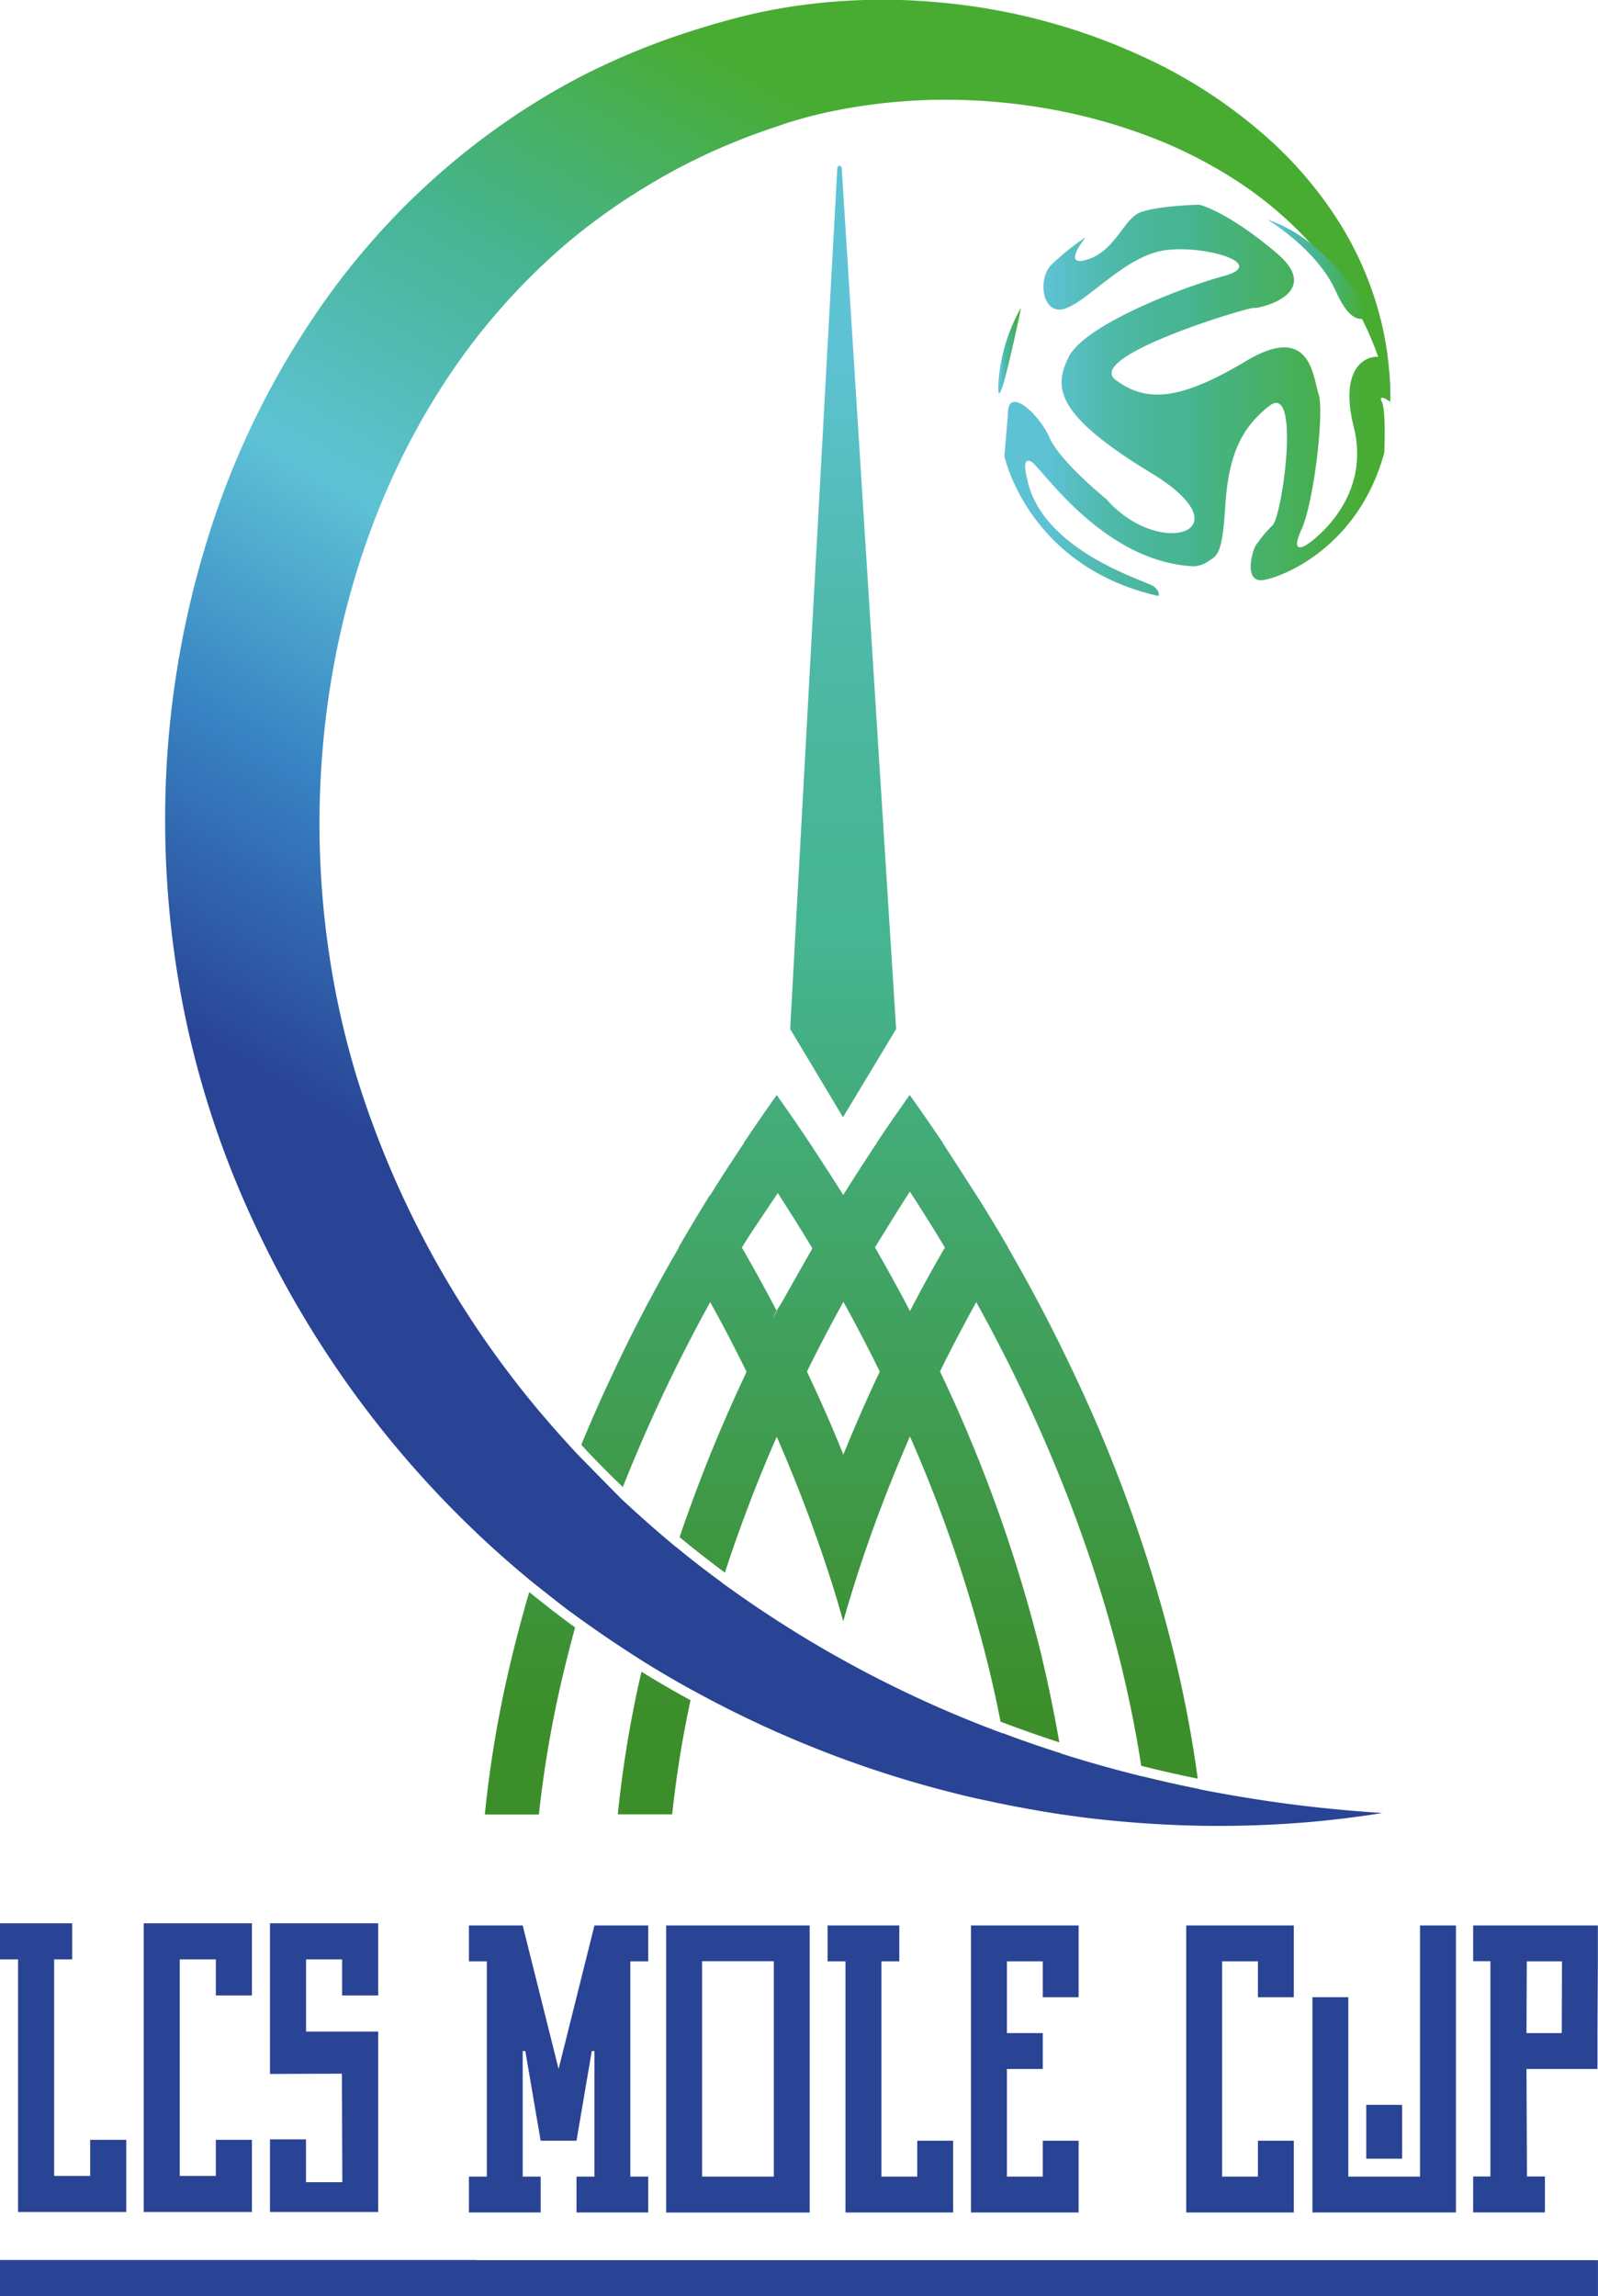 <svg id="Layer_13" data-name="Layer 13" xmlns="http://www.w3.org/2000/svg" xmlns:xlink="http://www.w3.org/1999/xlink" viewBox="0 0 302.58 434.52"><defs><linearGradient id="linear-gradient" x1="308.65" y1="530.2" x2="308.65" y2="218.22" gradientUnits="userSpaceOnUse"><stop offset=".06" stop-color="#3c8e2a"/><stop offset=".5" stop-color="#45b28b"/><stop offset=".53" stop-color="#46b592"/><stop offset=".61" stop-color="#48b697"/><stop offset=".71" stop-color="#4eb9a7"/><stop offset=".82" stop-color="#57bec1"/><stop offset=".89" stop-color="#5ec2d5"/></linearGradient><linearGradient id="linear-gradient-2" x1="250.78" y1="489.8" x2="406.14" y2="220.69" gradientUnits="userSpaceOnUse"><stop offset=".19" stop-color="#294395"/><stop offset=".37" stop-color="#3884c4"/><stop offset=".53" stop-color="#5ec2d5"/><stop offset=".7" stop-color="#46b592"/><stop offset=".87" stop-color="#48ac33"/></linearGradient><linearGradient id="linear-gradient-3" x1="412.21" y1="262.6" x2="339.14" y2="262.6" gradientUnits="userSpaceOnUse"><stop offset=".06" stop-color="#48ac33"/><stop offset=".53" stop-color="#46b592"/><stop offset=".61" stop-color="#48b697"/><stop offset=".71" stop-color="#4eb9a7"/><stop offset=".82" stop-color="#57bec1"/><stop offset=".89" stop-color="#5ec2d5"/></linearGradient><linearGradient id="linear-gradient-4" x1="342.3" y1="253.18" x2="337.99" y2="253.18" xlink:href="#linear-gradient-3"/><linearGradient id="linear-gradient-5" x1="408.39" y1="237.81" x2="388.93" y2="237.81" xlink:href="#linear-gradient-3"/><style>.cls-2{fill:#294395}</style></defs><path d="M270.42 503.21q4.56 2.82 9.29 5.4a203.36 203.36 0 0 0-3.47 21.59h-10.3a216.76 216.76 0 0 1 4.48-26.99Zm6.58-23.58q-3.43 10.42-5.94 20.78c-.06.29-.14.58-.2.87q4.54 2.82 9.26 5.41a241.484 241.484 0 0 1 5.5-20.38q-4.4-3.21-8.62-6.68Zm44.23-85.53q-3.19 4.48-6.21 9-3.28 4.92-6.39 9.89c-2.05 3.29-10.67 18.66-12.59 22-2.31 4 2.1-4 0 0q-3 5.7-5.72 11.46c-.11.25-.24.51-.35.77a291.42 291.42 0 0 0-12.33 30.53q4.19 3.46 8.58 6.71a280.7 280.7 0 0 1 9.82-25.73c1.74-4 3.63-8.07 5.7-12.28s4.41-8.7 6.89-13.19c1.87-3.4 3.86-6.86 6-10.34s4.31-7 6.64-10.6c2-3 4.05-6.1 6.21-9.21a483.3 483.3 0 0 0-6.24-9.01Zm25 106.31a279.89 279.89 0 0 0-18.9-53.22c-.13-.26-.24-.52-.36-.77-1.82-3.84-3.71-7.66-5.71-11.46q-3.17-6.06-6.64-12.07-2.88-5-6-9.92t-6.39-9.89q-3-4.49-6.2-9c-2.13 3-4 5.75-6.22 9 2.16 3.11 4.21 6 6.22 9.21 2.29 3.6 4.54 7.11 6.63 10.6s4.08 6.95 6 10.34c2.49 4.49 4.77 8.89 6.89 13.19s4 8.3 5.71 12.28a266.27 266.27 0 0 1 14.88 43.59q1.32 5.44 2.27 10.37 5.46 2.08 11.13 3.92c-.86-4.94-1.93-10.35-3.33-16.17Zm3.65 18.25q-5.62-1.78-11.05-3.83c.93 5.08 1.59 9.7 2.05 13.79 3.1.6 6.18 1.13 9.18 1.58h1.31c-.37-3.46-.84-7.31-1.51-11.54ZM333.83 413c-2.05 3.29-4 6.6-5.94 9.92q-3.5 6-6.64 12.07c-2 3.81-3.91 7.62-5.72 11.46-.13.26-.24.51-.36.76q-3.5 7.45-6.53 14.94-2.92 7.28-5.44 14.56c2.17 6 4 11.7 5.44 16.93 1.49-5.24 3.28-10.9 5.44-16.93q3.06-8.52 7.16-18c1.74-4 3.65-8.08 5.7-12.29s4.42-8.7 6.89-13.19q2.84-5.1 6-10.34-2.91-4.98-6-9.89Zm-84.67 75.16q-1.8 6.17-3.28 12.28a218.15 218.15 0 0 0-5.12 29.79H251a213.39 213.39 0 0 1 4.79-27.39q.91-3.8 2.07-8-2.26-1.65-4.49-3.36c-1.37-1.09-2.8-2.21-4.21-3.35Zm9.08-26c-3.25 8-6.08 16-8.5 24q2.37 1.95 4.82 3.81 1.92 1.49 3.89 2.91c2-6.92 4.5-14.58 7.71-22.83-2.69-2.5-5.34-5.16-7.92-7.91Zm37.81-68c-2.13 3-5.06 7.24-6.22 9-1.45 2.19-3.72 5.55-6.39 9.89-2 3.31-4 6.6-5.95 9.92q-7 12-12.72 24.3-3.06 6.48-5.75 13c2.56 2.77 5.2 5.44 7.87 8a304.46 304.46 0 0 1 16.55-35c1.89-3.4 3.87-6.86 6-10.34s4.46-6.76 6.81-10.34c2-3 3.87-6.36 6-9.47q-3.03-4.52-6.2-9.02Zm75.35 106.25a279.21 279.21 0 0 0-18.9-53.22q-5.73-12.22-12.71-24.3-2.87-5-6-9.92t-6.38-9.89c-2-3-4.09-6-6.21-9q-3.19 4.48-6.21 9c2.16 3.11 4.23 6.17 6.21 9.21q3.5 5.35 6.64 10.6c2.11 3.48 4.08 6.94 5.95 10.34 15.21 27.42 23.21 51.45 27.53 69.06 1.67 6.88 2.87 13.16 3.73 18.73q5.28 1.32 10.7 2.43a229.11 229.11 0 0 0-4.35-23.04Zm4.61 25q-5.4-1.08-10.66-2.39c.37 2.56.66 5 .89 7.18h10.3c-.15-1.53-.33-3.12-.54-4.79Zm-67.37-63.29c-2-5-4.2-10-6.53-14.94-.12-.25-.24-.5-.35-.76-1.82-3.84-3.72-7.65-5.71-11.46q-3.18-6.06-6.64-12.07-2.88-5-6-9.92-3.07 4.93-5.95 9.92 3.15 5.25 5.95 10.34c2.5 4.49 4.78 8.89 6.89 13.19s4 8.31 5.72 12.29q4.11 9.44 7.15 18c2.17 6 4 11.7 5.44 16.93 1.49-5.24 3.28-10.9 5.44-16.93q-2.46-7.3-5.41-14.59Zm10-80.53-10.3-162.86c-.05-.68-.8-.67-.84 0l-8.92 162.85 10 16.7Z" transform="translate(-148.96 -186.85)" style="fill:url(#linear-gradient)"/><path class="cls-2" d="M268.88 411.91H255.3v-33.95h-6.79v40.74h27.17v-54.32h-6.8v47.53zM112.56 364.38l-6.79 27.16-6.8-27.16H88.79v6.79h3.39v40.74h-3.39v6.79h13.58v-6.79h-3.4v-23.77h.5l2.9 16.98h6.79l2.89-16.98h.51v23.77h-3.4v6.79h13.58v-6.79h-3.39v-40.74h3.39v-6.79h-10.18z"/><path class="cls-2" d="M427.9 551.23V558h3.27v40.74h-3.27v6.8h13.59v-6.8h-3.4l-.09-20.35h13.44v-6.79l.07-13.58v-6.79Zm16.78 20.37H438l.06-13.58h6.66Z" transform="translate(-148.96 -186.85)"/><path class="cls-2" d="M173.68 411.91h-6.79v-40.74h3.39v-6.79H156.7v6.79h3.39v47.53h20.38v-13.58h-6.79v6.79zM190.66 364.38h-6.8v54.32h20.38v-13.58h-6.79v6.79h-6.79v-20.37h6.79v-6.79h-6.79v-13.58h6.79v6.79h6.79v-13.58h-13.58zM231.4 364.38h-6.79v54.32h20.37v-13.58h-6.79v6.79h-6.79v-40.74h6.79v6.79h6.79v-13.58H231.4z"/><path class="cls-2" d="M275.1 551.23v54.33h27.17v-54.33Zm20.38 47.53H281.9V558h13.58Z" transform="translate(-148.96 -186.85)"/><path class="cls-2" d="M258.7 398.33h6.79v10.19h-6.79zM88.78 427.73h213.79v6.79H88.78zM17.08 411.78h-6.83V370.8h3.41v-6.83H0v6.83h3.42V418.61H23.91v-13.66h-6.83v6.83zM71.61 411.78v-27.32H57.95V370.8h6.83v6.83h6.83v-13.66H51.12v28.51l13.62-.05.08 20.54h-6.88v-8.1h-6.82v13.74H71.61v-6.83M34.04 363.97h-6.83V418.61H47.7v-13.66h-6.83v6.83h-6.83V370.8h6.83v6.83h6.83v-13.66H34.04z"/><path class="cls-2" d="M0 427.69h90.24v6.83H0z"/><path d="M266.16 470.07c.93.9 1.87 1.76 2.81 2.61q3.93 3.58 8 6.95t8.62 6.68a219.06 219.06 0 0 0 51.73 28c.48.18 1 .37 1.45.54q5.42 2.05 11.05 3.83c5.05 1.61 10.23 3.06 15.49 4.36q5.26 1.32 10.66 2.39l.92.19c7.24 1.39 14 2.43 20.64 3.17 4.14.47 8.44.85 13.18 1.16-4.16.67-8.54 1.23-13.2 1.66a202.75 202.75 0 0 1-21.32.75 212.51 212.51 0 0 1-21.43-1.49c-1.56-.2-3.15-.42-4.76-.65-3-.45-6.08-1-9.18-1.58-2.42-.46-4.88-1-7.36-1.53a207 207 0 0 1-53.37-20.4q-4.71-2.58-9.26-5.41-6.37-4-12.42-8.38-2-1.42-3.89-2.91l-4.82-3.81a192.68 192.68 0 0 1-51.35-65.2 181.6 181.6 0 0 1-8.63-20.94 179.16 179.16 0 0 1-5.93-22 184.26 184.26 0 0 1-3.33-45.32 178.34 178.34 0 0 1 8.09-44.8 158.3 158.3 0 0 1 19.92-41.26 139.18 139.18 0 0 1 31.68-33.47c3.45-2.58 6.57-4.72 9.53-6.56 3.32-2.1 6.69-4 10-5.7a137.89 137.89 0 0 1 21.32-8.58c3.18-1 6.67-2 11-3a106.73 106.73 0 0 1 11.49-1.88 114.51 114.51 0 0 1 12.53-.69q5.2 0 10.35.47a116.64 116.64 0 0 1 43.1 12.29A94.64 94.64 0 0 1 388 212.1a75.07 75.07 0 0 1 14.53 16.82 63.82 63.82 0 0 1 8.28 20.14 61.72 61.72 0 0 1 1.23 8.53c.13 1.58.19 3.16.19 4.75a66.36 66.36 0 0 0-4.09-12.43c-.05-.1-.1-.22-.15-.33a64.51 64.51 0 0 0-10.87-16.65 72.42 72.42 0 0 0-15.25-12.66 87.42 87.42 0 0 0-17.77-8.48 105 105 0 0 0-19-4.74 111.83 111.83 0 0 0-19.44-1.3 107.76 107.76 0 0 0-19 2.12 87.45 87.45 0 0 0-9.09 2.39l-.56.2c-2.81.95-5.72 1.93-8.49 3.08a114.11 114.11 0 0 0-17.1 8.54 117.45 117.45 0 0 0-15.36 11 122.7 122.7 0 0 0-24.49 28.62c-13 20.88-20.55 46-21.9 72.52a167.44 167.44 0 0 0 2.47 38.38 160.77 160.77 0 0 0 4.56 18.69 182.2 182.2 0 0 0 38.44 67.3q1.57 1.77 3.19 3.5" transform="translate(-148.96 -186.85)" style="fill:url(#linear-gradient-2)"/><path d="M339.14 273.18s4.45 20.89 29.14 26.45c0 0 .5-.75-.88-1.82s-21.58-6.68-24.06-20.84c0 0-1-3.77.88-2.76s13.53 19 30.76 19.81a5.24 5.24 0 0 0 2.84-1c1.47-1 2.55-1 3.1-9.81s2.28-14.82 8.38-19.54 2.36 21.55.54 22.66a26.13 26.13 0 0 0-3.16 3.82c-.74 1.36-2.15 7 1.46 6.47s18-6.12 22.93-24.08c0 0 .38-7.91-.46-9.65s1.6 0 1.6 0 .07-6.31-.71-7.85-9.74-1.57-6.2 12.64-8.85 22.21-8.85 22.21-3.44 2.38-1.06-2.83 4.35-22.31 3.24-25.65-1.47-13.56-13.76-6.22-18.77 8-24.69 3.54 25.34-13.81 26.2-13.61 13.41-2.66 4.3-10.38-14.36-9.11-14.63-9.14-8 .22-11.16 1.43-4.66 7.17-9.92 8.89-.43-4.18-.43-4.18A46.81 46.81 0 0 0 348 237c-2.65 2.71-1.67 9.69 2.66 8.24s11.35-9.86 18.69-11 20 2.48 11.33 4.85-26.4 9.41-29.34 15.28-2.53 11 15.68 22.05 1.47 16.39-8.55 4.91c0 0-8.8-7.13-10.77-11.63s-7.84-9.82-7.89-4.71c.04-.06-.42 5.2-.67 8.19Z" transform="translate(-148.96 -186.85)" style="fill:url(#linear-gradient-3)"/><path d="M342.3 245.08a33 33 0 0 0-4.3 14.46c-.33 8.07 4.3-14.46 4.3-14.46Z" transform="translate(-148.96 -186.85)" style="fill:url(#linear-gradient-4)"/><path d="M388.93 228.41s9.41 5.56 13 13.62 6.48 4.29 6.48 4.29-7.41-13.96-19.48-17.91Z" transform="translate(-148.96 -186.85)" style="fill:url(#linear-gradient-5)"/></svg>